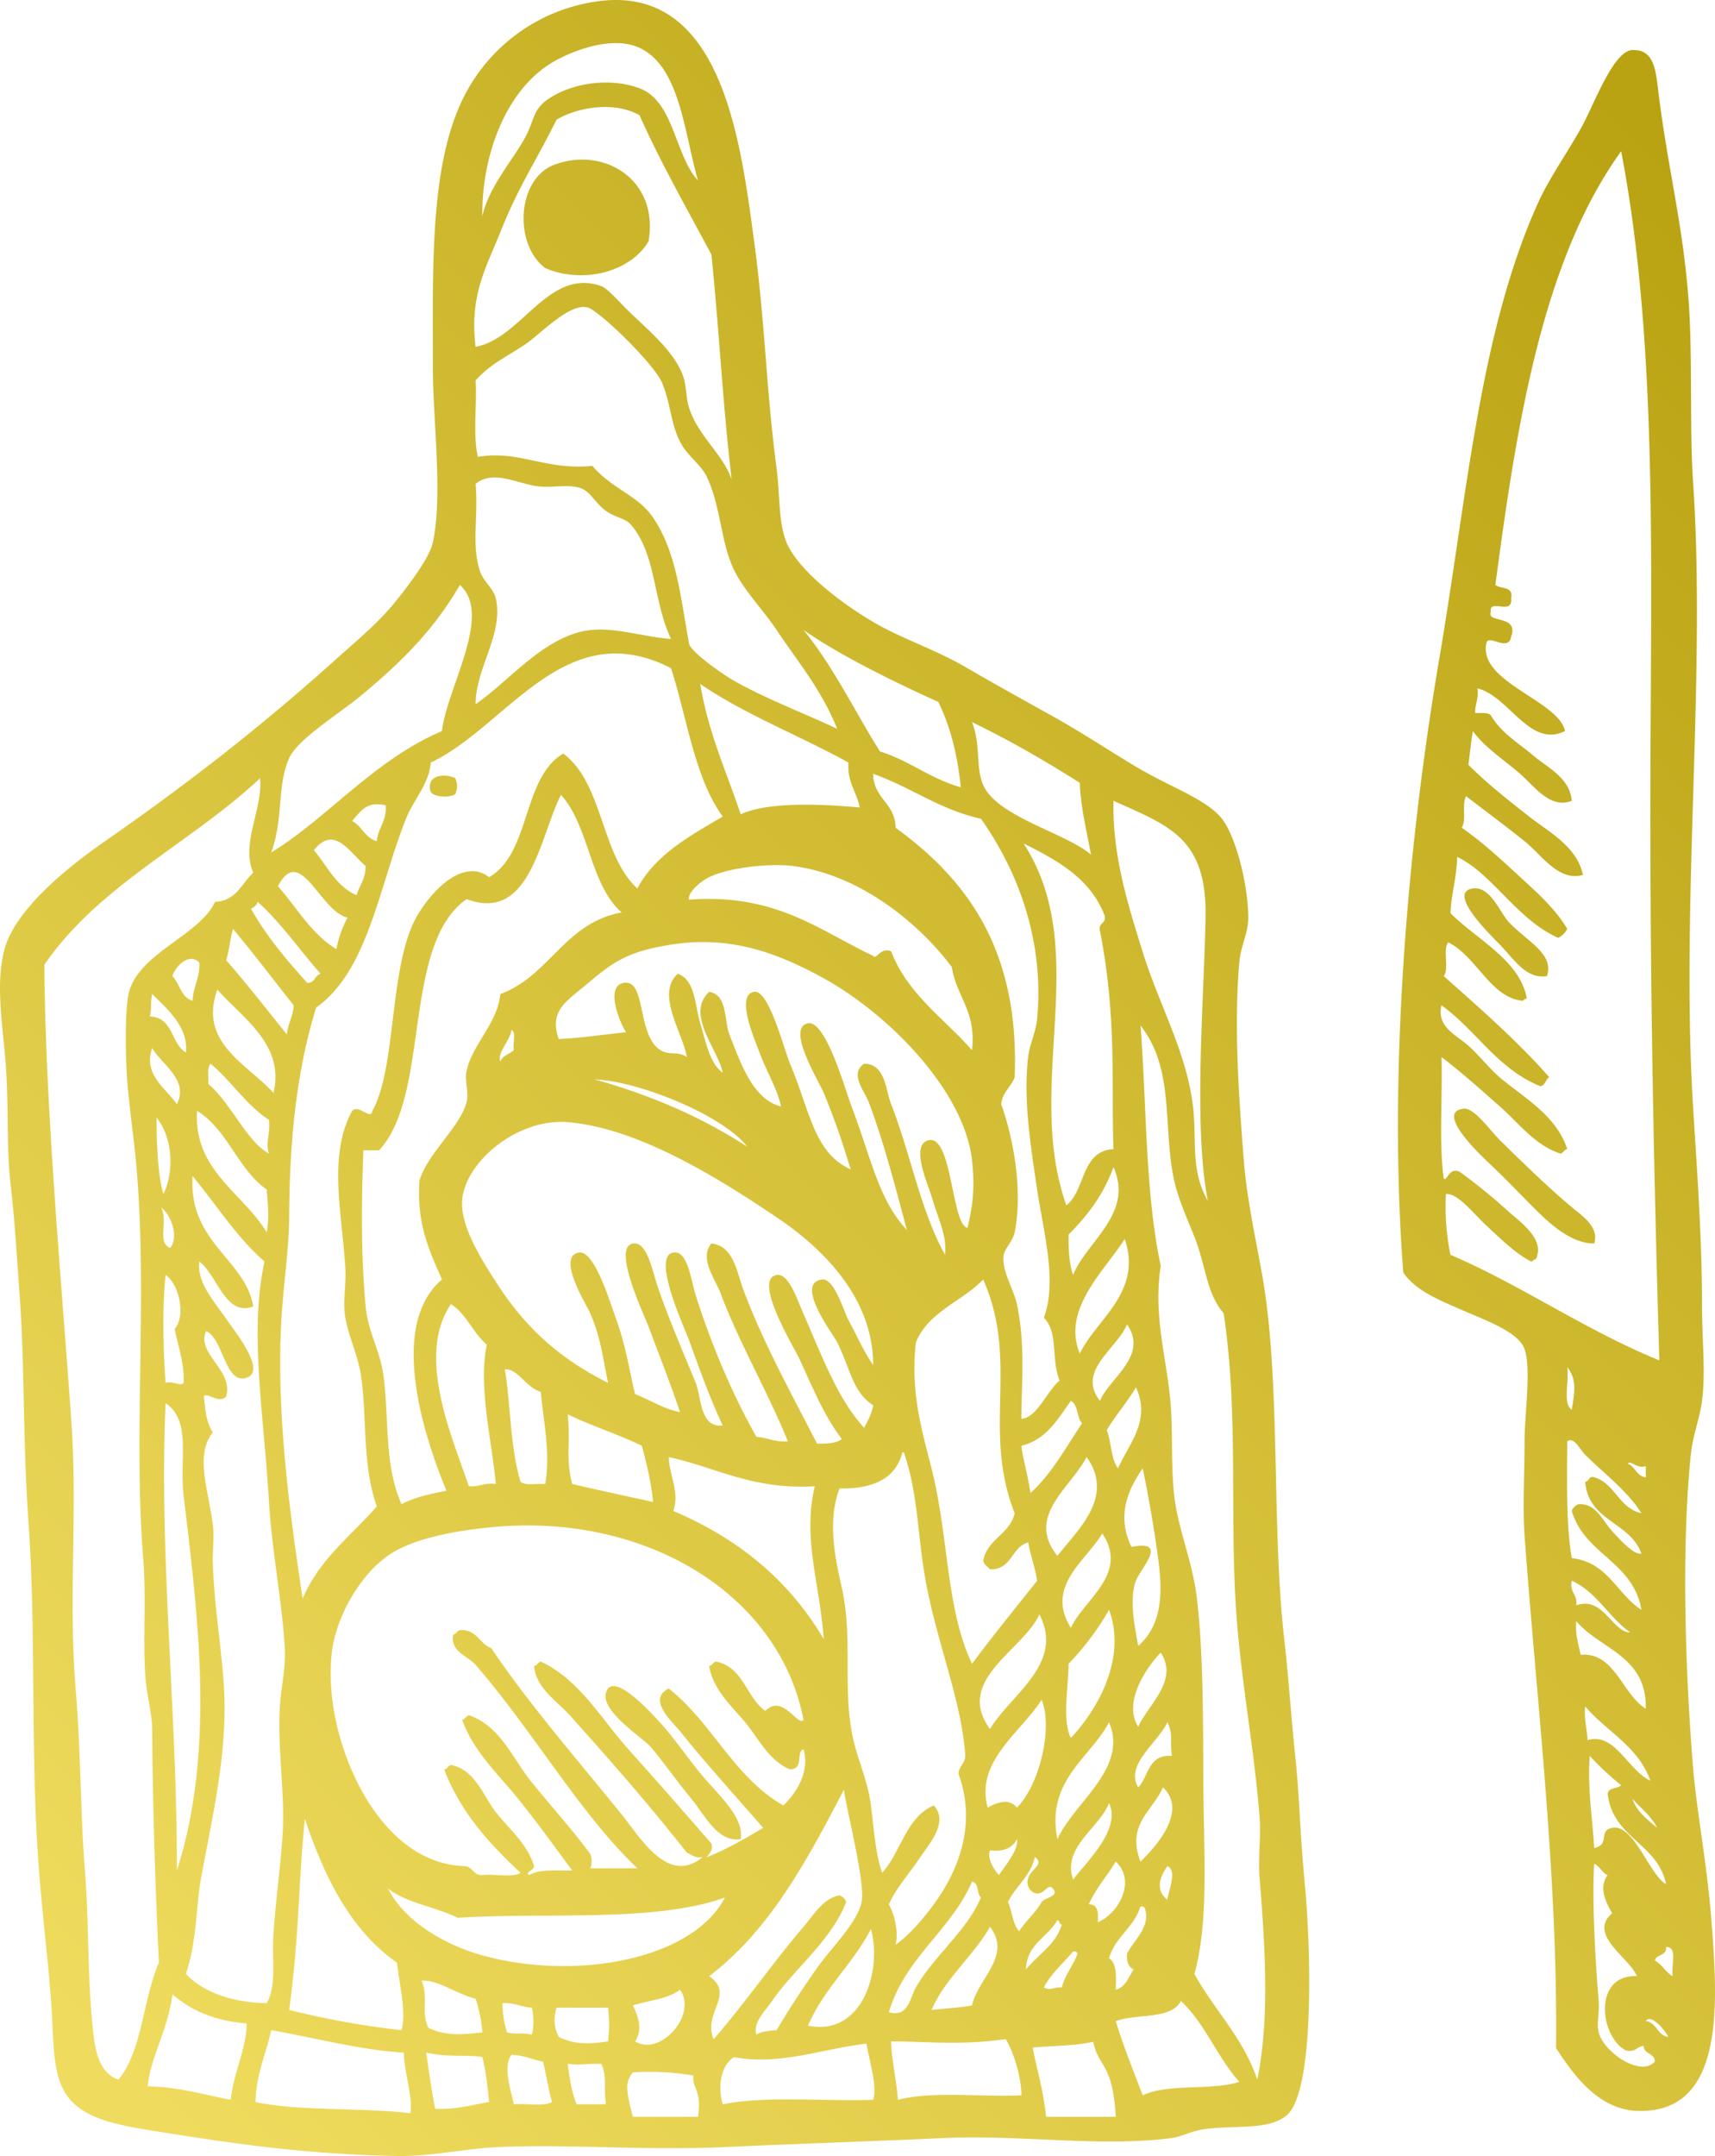 <svg xmlns="http://www.w3.org/2000/svg" version="1.1" xlink="http://www.w3.org/1999/xlink" xmlns:svgjs="http://svgjs.com/svgjs" width="100%" height="100%" viewBox="14.184 5 71.632 89.998"><g fill="url(#SvgjsLinearGradient1000)"><path fill="none" d="M30.766 86.929c-1.931-1.351-3.024-3.544-3.847-6.003-.27 2.523-.223 4.82-.657 7.974 1.483.364 3.025.664 4.692.844.219-.721-.106-1.995-.188-2.815zm-8.913-19.514c-.184-1.556.343-3.08-.751-3.844-.287 6.313.489 12.975.47 19.512 1.628-5.07.867-10.712.281-15.668zm11.164-7.973c-1.469 2.166.065 5.563.75 7.6.445.037.646-.168 1.126-.094-.158-1.769-.749-4.092-.374-5.817-.583-.482-.845-1.284-1.502-1.689zm15.198 7.6c-2.592.152-4.098-.781-6.099-1.22.021.767.469 1.484.189 2.251 2.726 1.151 4.848 2.908 6.285 5.347-.165-2.332-.89-4.183-.375-6.378zm-9.193-16.983c2.398.666 4.527 1.604 6.379 2.814-1.035-1.337-4.572-2.75-6.379-2.814zm-2.066 16.888c.22-1.334-.057-2.485-.187-3.848-.598-.164-.983-.999-1.501-.937.242 1.362.205 3.178.656 4.691.203.174.688.064 1.032.094zm1.127 0c1.116.26 2.245.507 3.378.75-.083-.854-.271-1.605-.47-2.346-.988-.481-2.107-.83-3.095-1.311.129 1.265-.099 1.776.187 2.907z"></path><path fill="none" d="M29.921 67.886c-.617-1.779-.4-3.668-.656-5.441-.123-.853-.514-1.617-.657-2.441-.114-.655.042-1.364 0-2.063-.133-2.266-.736-4.711.283-6.568.277-.3.792.414.843 0 .976-1.722.714-5.616 1.69-7.787.461-1.029 1.978-2.895 3.189-1.971 1.745-1.005 1.369-4.134 3.096-5.16 1.676 1.235 1.57 4.249 3.096 5.63.763-1.424 2.189-2.188 3.566-3.001-1.173-1.611-1.481-4.085-2.159-6.192-4.435-2.284-6.853 2.438-10.038 3.94-.064.889-.702 1.517-1.033 2.345-1.133 2.838-1.582 6.351-3.752 7.88-.96 3.088-1.114 6.346-1.127 8.724-.007 1.221-.18 2.4-.28 3.66-.31 3.82.184 7.963.843 12.29.683-1.631 2.013-2.615 3.096-3.845zm3.284-30.397c.097.266.097.391 0 .656-.244.176-.896.133-1.032-.093-.222-.72.619-.782 1.032-.563z"></path><path fill="none" d="M34.237 28.858c.143.421.562.709.657 1.126.335 1.47-.85 2.918-.844 4.41 1.327-.912 2.635-2.551 4.315-3.004 1.233-.331 2.488.18 3.846.283-.767-1.635-.605-3.542-1.689-4.786-.226-.259-.639-.278-1.032-.562-.451-.328-.635-.789-1.031-.939-.535-.202-1.251.007-1.877-.094-.895-.145-1.805-.678-2.533-.094.12 1.415-.184 2.567.188 3.66zm1.313 19.139c-.069.464-.615.946-.468 1.314.094-.25.378-.31.563-.469-.06-.257.118-.745-.095-.845zm8.255-6.381c-.383.19-.911.653-.843.94 3.618-.274 5.419 1.272 7.692 2.344.134.187.305-.377.751-.187.698 1.802 2.212 2.793 3.378 4.128.189-1.629-.651-2.227-.843-3.472-1.313-1.762-3.798-3.87-6.663-4.222-.976-.119-2.668.073-3.472.469zm-.374-8.067c.336 2.04 1.095 3.656 1.689 5.441 1.18-.536 3.414-.423 4.973-.281-.124-.657-.527-1.037-.47-1.875-2.033-1.127-4.317-2.001-6.192-3.285z"></path><path fill="none" d="M37.614 38.181c-.879 1.7-1.273 5.36-3.94 4.35-2.724 1.906-1.489 8.181-3.659 10.486h-.656c-.079 2.306-.105 4.252.094 6.496.094 1.075.608 1.846.749 2.933.239 1.804.02 3.674.751 5.346.526-.287 1.193-.431 1.877-.563-.942-2.28-2.446-6.895-.188-8.818-.512-1.179-1.067-2.311-.938-4.129.328-1.126 1.705-2.241 1.969-3.283.102-.405-.097-.904 0-1.314.263-1.121 1.284-1.963 1.408-3.19 2.076-.769 2.665-2.961 5.065-3.407-1.332-1.168-1.343-3.595-2.532-4.907zM56.66 80.457c.977-.992 1.503-3.382 1.032-4.503-.878 1.373-2.782 2.573-2.253 4.503.182-.102.838-.484 1.221 0zm-1.877 8.255c.252-1.145 1.677-2.059.751-3.283-.715 1.255-1.838 2.102-2.44 3.471.559-.065 1.162-.089 1.689-.188zm2.064-23.361c.034.427.287 1.301.375 1.972.889-.8 1.476-1.901 2.157-2.909-.227-.242-.159-.78-.468-.938-.549.763-1.014 1.613-2.064 1.875zm.75 7.038c-.661 1.488-3.561 2.742-2.063 4.784.888-1.466 3.127-2.729 2.063-4.784zm-.937 9.382c-.178.353-.525.537-1.126.469-.127.339.144.771.375 1.031.276-.413.824-1.051.751-1.5zm1.031 2.625c.138-.198.758-.226.469-.562-.213-.268-.361.32-.751.188a.476.476 0 0 1-.28-.282c-.209-.652.802-.855.28-1.22-.19.809-.795 1.204-1.126 1.875.186.378.191.937.47 1.221.277-.441.677-.761.938-1.22zm1.221-6.848c1.325-1.418 2.286-3.516 1.594-5.347a11.298 11.298 0 0 1-1.689 2.25c-.017 1.061-.269 2.364.095 3.097zm-4.129-3.097c.878-1.184 1.809-2.317 2.72-3.47-.095-.562-.271-1.044-.375-1.596-.713.195-.671 1.144-1.595 1.126-.094-.125-.254-.182-.283-.374.184-.912 1.106-1.084 1.314-1.97-1.376-3.491.206-6.303-1.314-9.757-.89.922-2.286 1.34-2.814 2.626-.278 2.541.486 4.286.845 6.097.529 2.665.516 5.249 1.502 7.318zm4.129-1.499c.532-1.176 2.446-2.253 1.311-3.94-.651 1.118-2.4 2.2-1.311 3.94zm2.344-12.667c-.402 1.008-2.121 1.935-1.126 3.191.37-.936 2.047-1.881 1.126-3.191zm-2.439-3.751c-.008.633.028 1.221.187 1.689.57-1.417 2.545-2.551 1.689-4.504-.415 1.15-1.094 2.034-1.876 2.815zm.469 4.971c.67-1.426 2.633-2.554 1.877-4.784-.865 1.35-2.64 2.942-1.877 4.784z"></path><path fill="none" d="M50.28 49.404c.885.003.889 1.088 1.126 1.689.793 2.022 1.269 4.56 2.252 6.286.083-.805-.254-1.393-.563-2.439-.15-.507-.929-2.203-.094-2.346.959-.163.935 3.562 1.595 3.659.224-.924.313-1.695.189-2.814-.329-2.938-3.537-6.138-6.192-7.599-1.824-1.003-3.833-1.814-6.38-1.408-1.846.295-2.436.736-3.565 1.69-.794.672-1.538 1.071-1.126 2.251.988-.045 1.874-.191 2.814-.281-.281-.429-.886-1.93-.093-2.064.906-.155.566 1.995 1.407 2.72.436.377.779.082 1.22.376-.145-.97-1.318-2.632-.376-3.472.741.252.71 1.318.939 2.065.236.77.386 1.663.938 2.063-.183-.961-1.576-2.439-.564-3.377.782.137.614 1.19.845 1.783.455 1.161.981 2.727 2.157 3.001-.206-.852-.58-1.376-.938-2.345-.187-.51-.968-2.307-.187-2.44.613-.104 1.246 2.4 1.5 3.002.836 1.975.995 3.724 2.534 4.41-.349-1.122-.613-1.945-1.126-3.19-.197-.479-1.597-2.727-.657-2.908.738-.143 1.57 2.821 1.783 3.377.876 2.297 1.139 3.943 2.345 5.254-.473-1.782-.979-3.722-1.595-5.347-.17-.45-.82-1.18-.188-1.596zm-1.783 9.007c.529-.09.904 1.272 1.126 1.689.406.76.652 1.345 1.032 1.875 0-2.89-2.243-4.948-3.939-6.098-2.47-1.674-5.871-3.797-8.819-4.035-2.14-.171-4.311 1.699-4.41 3.284-.068 1.086.835 2.483 1.407 3.377 1.251 1.96 2.7 3.223 4.692 4.223-.227-1.019-.285-1.838-.751-2.909-.169-.39-1.421-2.365-.469-2.533.638-.111 1.292 2.057 1.501 2.627.467 1.265.57 2.155.845 3.283.637.238 1.143.609 1.876.751-.415-1.223-.787-2.167-1.313-3.564-.208-.552-1.534-3.318-.657-3.473.6-.105.82 1.167 1.031 1.783.517 1.503 1.076 2.755 1.595 4.035.245.601.159 1.868 1.127 1.782-.533-1.154-.882-2.115-1.407-3.565-.183-.502-1.583-3.509-.657-3.659.606-.098.735 1.143.937 1.783.698 2.207 1.599 4.258 2.534 5.91.469.031.769.232 1.314.188-.813-2.008-2.057-4.157-2.815-6.193-.216-.576-.906-1.456-.376-2.065.918.093 1.058 1.182 1.314 1.878.83 2.249 2.067 4.464 3.095 6.474.422.012.804-.011 1.034-.189-.745-.996-1.142-1.985-1.784-3.377-.192-.418-1.953-3.293-.938-3.471.492-.087.844.981 1.032 1.407.803 1.827 1.501 3.763 2.627 4.972.142-.296.313-.563.375-.939-.859-.561-.929-1.464-1.501-2.626-.166-.337-1.783-2.435-.658-2.625zm11.072 7.41c-.659 1.282-2.554 2.464-1.22 4.128.796-1.045 2.431-2.446 1.22-4.128zm.937 14.448c-.429 1.066-1.962 1.837-1.501 3.19.638-.82 2.009-2.126 1.501-3.19zm-2.721 7.695c.307.151.358-.022.75 0 .139-.552.473-.905.657-1.408-.021-.072-.079-.11-.187-.095-.41.497-.912.903-1.22 1.503zM42.117 75.486c1.807 1.413 2.729 3.713 4.786 4.878.519-.491 1.121-1.369.844-2.346-.34.145.047.809-.564.845-.889-.366-1.32-1.306-1.875-1.971-.568-.68-1.34-1.356-1.502-2.346.135-.021.159-.153.283-.187 1.148.229 1.261 1.489 2.063 2.063.714-.738 1.373.671 1.595.375-.997-5.211-6.504-8.574-12.759-8.068-1.294.105-3.149.371-4.315 1.032-1.363.772-2.459 2.707-2.627 4.222a8.328 8.328 0 0 0 0 1.783c.306 3.023 2.276 7.031 5.535 7.132.357.017.357.394.751.374.503-.061 1.248.123 1.595-.093-1.292-1.209-2.495-2.508-3.19-4.315.135-.025.159-.155.283-.188 1.006.186 1.356 1.305 1.876 1.969.554.708 1.334 1.342 1.595 2.254.027.164-.44.287-.189.371.408-.25 1.137-.177 1.784-.187-.777-1.049-1.526-2.096-2.344-3.098-.793-.968-1.796-1.915-2.253-3.191.135-.024.159-.16.281-.194 1.318.446 1.839 1.838 2.627 2.802.83 1.016 1.67 1.947 2.439 2.98.129.295.021.608 0 .608h1.97c-2.42-2.306-4.362-5.74-6.754-8.489-.341-.392-1.06-.543-.939-1.266.134-.024.158-.154.282-.188.724-.035.805.572 1.313.751 1.415 2.141 3.636 4.715 5.442 6.941.77.95 1.944 2.99 3.378 1.783-.337.056-.453-.109-.657-.187-1.568-1.997-3.251-3.911-4.878-5.723-.544-.603-1.41-1.129-1.502-2.065.135-.021.159-.153.281-.187 1.625.761 2.522 2.392 3.659 3.659a315.214 315.214 0 0 1 3.471 3.94c.075.325-.104.396-.187.563.853-.336 1.6-.777 2.345-1.22-1.08-1.249-2.395-2.685-3.471-4.034-.31-.387-1.4-1.327-.472-1.782zm1.501 3.752c.696.802 1.65 1.668 1.502 2.533-.969.15-1.494-1.004-2.064-1.689-.584-.7-1.152-1.526-1.69-2.159-.304-.357-2.084-1.474-1.876-2.252.268-1.006 1.96.911 2.252 1.22.587.625 1.196 1.56 1.876 2.347zm-17.544-5.535c-.133-1.991-.54-4.023-.656-6.006-.22-3.706-.829-7.094-.188-10.037-1.17-1.019-2.01-2.368-3.003-3.566-.175 2.779 2.209 3.473 2.534 5.443-1.158.447-1.507-1.311-2.253-1.877-.104.889.599 1.629 1.221 2.534.295.431 1.688 2.159.657 2.343-.808.147-.907-1.699-1.596-1.969-.422.942 1.149 1.614.844 2.721-.293.346-.811-.197-.938 0 .06.369.045.992.375 1.501-.758.952-.177 2.421 0 3.848.07.562-.016 1.112 0 1.594.06 1.836.381 3.678.469 5.255.147 2.643-.448 5.154-.937 7.786-.248 1.32-.182 2.709-.657 4.127.79.823 2.037 1.194 3.377 1.22.425-.747.206-1.765.282-2.908.087-1.302.275-2.625.376-4.035.13-1.826-.245-3.761-.095-5.629.06-.742.246-1.489.188-2.345zm36.683 5.909c-.451 1.023-1.529 1.524-.939 3.097.685-.655 1.978-2.127.939-3.097zm1.266-28.333c.145 1.355-.114 2.59.61 3.847-.612-3.133-.161-8.352-.096-11.821.066-3.342-1.541-3.836-3.847-4.878v.281c0 2.12.612 4.088 1.244 6.099.698 2.221 1.845 4.189 2.089 6.472zm-42.17 11.447c.033-.813-.204-1.427-.375-2.251.486-.558.176-1.89-.377-2.252-.149 1.283-.094 3.346 0 4.503.36-.084.6.153.752 0zm41.092 21.578c.025-.351.433-1.213 0-1.406-.326.455-.514 1.01 0 1.406zm-.939.374c-.02-.072-.078-.107-.189-.092-.274.881-1.051 1.261-1.312 2.158.331.199.3.762.282 1.311.424-.107.527-.534.75-.843-.219-.094-.302-.324-.282-.656.272-.555.998-1.115.751-1.878zm-1.219-1.969c-.363.607-.827 1.112-1.126 1.783.382-.007.404.346.376.75.887-.373 1.61-1.734.75-2.533zM21.29 57.097c.357-.432.081-1.345-.375-1.689.302.589-.182 1.448.375 1.689zm-.75-10.602c-.093.446-.002.494-.094.939.975.024.872 1.128 1.501 1.501.127-1.044-.791-1.83-1.407-2.44zm.844-.75c.307.319.361.887.843 1.031.022-.603.314-.939.281-1.594-.416-.437-.991.14-1.124.563zm1.032 5.629c-.164 2.465 1.929 3.436 2.908 5.066.111-.6.048-1.172 0-1.783-1.211-.853-1.629-2.499-2.908-3.283zm.469-1.126c.952.803 1.599 2.4 2.534 2.908-.16-.463.064-.795 0-1.407-.966-.629-1.568-1.622-2.44-2.345-.158.156-.075.55-.094.844zm-2.158 1.408c-.014.732.032 2.398.283 3.189.447-.911.405-2.329-.283-3.189zm-.187-2.91c-.376 1.101.52 1.629 1.032 2.346.512-1.022-.637-1.646-1.032-2.346zm5.253-6.753c.791.897 1.389 1.988 2.44 2.626.094-.5.262-.926.469-1.315-1.161-.254-1.967-3.11-2.909-1.311zm4.128-1.878c.051-.574.424-.826.375-1.499-.799-.176-1.019.218-1.406.655.413.212.541.71 1.031.844zm-2.627.375c.561.66.925 1.514 1.783 1.877.117-.413.384-.679.375-1.219-.689-.59-1.307-1.723-2.158-.658zm-3.658 4.598c.876 1.001 1.695 2.059 2.533 3.097.034-.466.263-.74.282-1.22-.845-1.063-1.664-2.149-2.533-3.189-.115.416-.168.893-.282 1.312zm1.97 5.535c.496-2.035-1.349-3.167-2.344-4.315-.808 2.232 1.278 3.118 2.344 4.315zm-.939-7.692c.651 1.163 1.489 2.138 2.346 3.096.33.016.309-.317.563-.376-.879-.996-1.64-2.112-2.627-3.003a.475.475 0 0 1-.282.283zm35.745 21.764c.195.495.169 1.208.469 1.596.462-1.037 1.388-1.99.751-3.377-.377.623-.843 1.158-1.22 1.781zm-9.007 25.519c-.013.572.26 1.875.282 2.439 1.414-.369 3.454-.11 5.16-.187.006-.645-.291-1.763-.657-2.346-1.9.265-3.153.102-4.785.094zm5.912.261c.155.842.439 1.736.562 2.889h2.908c-.131-2.306-.737-2.051-.938-3.132-.82.179-1.623.153-2.532.243zm1.217-5.14c-.124 0-.085-.164-.186-.187-.399.728-1.273.979-1.314 2.064.504-.622 1.238-1.015 1.5-1.877zm2.253 4.035c.329 1.078.737 2.076 1.126 3.097 1.026-.507 2.88-.186 4.034-.564-.915-1.022-1.435-2.443-2.439-3.377-.398.79-1.857.519-2.721.844zm6.005-8.538c-.217-2.718-.718-5.375-.939-8.069-.35-4.28.093-8.622-.562-12.946-.726-.832-.74-1.987-1.22-3.189-.334-.835-.68-1.601-.844-2.346-.49-2.227.039-4.636-1.408-6.473.259 3.288.189 6.942.845 10.039-.298 1.954.162 3.5.375 5.346.157 1.369.034 2.832.187 4.222.154 1.385.761 2.773.939 4.223.283 2.324.263 5.046.281 7.88.017 2.943.23 5.707-.376 7.88.834 1.513 2.035 2.657 2.627 4.411.542-2.625.305-5.802.094-8.443-.066-.831.067-1.718.001-2.535zm16.324-42.124c0-9.679.359-19.152-1.22-27.394-3.259 4.527-4.345 11.227-5.253 18.106.226.18.77.042.656.563.088.732-.946-.026-.844.563-.202.481 1.184.109.844 1.032-.096.67-.984-.145-1.032.282-.352 1.61 3.04 2.399 3.283 3.659-1.479.729-2.32-1.451-3.659-1.783.07.445-.105.646-.093 1.031.248.002.535-.035.656.095.43.738 1.147 1.149 1.784 1.689.585.498 1.516.921 1.595 1.877-.896.366-1.573-.619-2.159-1.126-.697-.602-1.5-1.12-1.97-1.782-.079.451-.128.934-.187 1.407.778.782 1.654 1.468 2.533 2.158.823.646 1.999 1.252 2.251 2.438-1.02.295-1.723-.836-2.44-1.407-.834-.665-1.679-1.291-2.439-1.877-.195.306.021 1.022-.187 1.314.844.584 1.597 1.28 2.346 1.97.73.674 1.544 1.375 2.063 2.253a.85.85 0 0 1-.375.375c-1.72-.751-2.753-2.685-4.222-3.377-.021.854-.241 1.512-.281 2.346 1.093 1.101 2.906 1.964 3.19 3.563-.094 0-.111.077-.187.094-1.335-.14-1.905-1.846-3.096-2.438-.24.291.053 1.116-.188 1.407 1.522 1.355 3.061 2.694 4.41 4.223-.166.083-.155.343-.376.374-1.785-.716-2.674-2.33-4.127-3.377-.222.901.631 1.246 1.126 1.689.493.44.919 1.011 1.407 1.406 1.007.819 2.277 1.55 2.72 2.91-.133.021-.158.154-.28.187-1.081-.35-1.752-1.286-2.534-1.97-.799-.699-1.591-1.416-2.439-2.063.052 1.666-.113 3.552.093 5.066.125.178.202-.479.657-.281.6.433 1.33 1.012 1.97 1.595.551.502 1.637 1.216 1.22 2.063-.095 0-.113.076-.189.094-.652-.322-1.278-.947-1.876-1.501-.536-.499-1.215-1.378-1.689-1.314-.05.957.037 1.775.187 2.533 3.057 1.32 5.617 3.14 8.724 4.41-.226-7.828-.373-14.881-.373-23.082zM78.8 45.745c-.866.134-1.331-.65-1.97-1.315-.298-.31-2.262-2.184-1.126-2.345.736-.104 1.136 1.022 1.502 1.408.782.826 1.897 1.314 1.594 2.252zm1.97 11.163c-.983.007-1.899-.865-2.532-1.5-.605-.604-1.076-1.116-1.784-1.783-.192-.181-2.441-2.223-1.125-2.346.44-.039 1.134.955 1.5 1.314.938.92 1.921 1.88 2.909 2.721.465.396 1.267.876 1.032 1.594zM44.838 90.871c-.518.33-.698 1.162-.469 1.97 1.795-.364 4.2-.117 6.285-.188.182-.55-.148-1.561-.28-2.345-1.884.222-3.607.921-5.536.563zm4.41-6.755a.475.475 0 0 1 .28.28c-.624 1.61-2.19 2.81-3.095 4.129-.288.419-.813.903-.657 1.407.204-.141.528-.16.844-.188a38.036 38.036 0 0 1 1.782-2.721c.544-.758 1.676-1.857 1.783-2.72.109-.875-.703-4.03-.75-4.598-1.535 2.937-3.087 5.858-5.63 7.787 1.108.75-.293 1.559.189 2.627 1.31-1.504 2.505-3.241 3.753-4.691.409-.475.813-1.186 1.501-1.312zm1.313 1.407c-.754 1.466-1.963 2.478-2.627 4.035 2.289.463 3.101-2.328 2.627-4.035zm2.627-5.159c.629.696-.184 1.592-.563 2.157-.465.69-1.029 1.318-1.314 1.971.236.445.412 1.147.28 1.687.511-.35 1.102-1.012 1.597-1.687 1.187-1.623 1.735-3.525 1.032-5.442.013-.332.268-.419.281-.751-.135-2.281-1.225-4.807-1.689-7.505-.294-1.71-.299-3.465-.844-5.066-.004-.056-.015-.111-.094-.095-.28 1.095-1.23 1.523-2.626 1.501-.516 1.362-.179 2.922.094 4.129.484 2.148.017 4.243.469 6.285.21.957.613 1.757.75 2.815.126.971.177 1.952.469 2.814.789-.869.994-2.321 2.158-2.813zm-.751 7.6c.801-1.376 2.1-2.321 2.72-3.754-.189-.155-.07-.617-.374-.657-.907 2.066-2.789 3.154-3.472 5.443.812.244.887-.625 1.126-1.032zm29.74-21.861c.319.12.356.52.75.563v-.468c-.369.141-.65-.277-.75-.095zm.939 13.228c-.505-1.434-1.829-2.05-2.72-3.097-.064.563.086.915.093 1.407 1.146-.352 1.676 1.25 2.627 1.69zm-22.61-2.439c-.786 1.497-2.64 2.427-2.157 4.879.716-1.563 2.972-2.954 2.157-4.879zM82.927 89.37c.472.06.467.596.938.657-.156-.312-.74-.987-.938-.657zm.845-3.096c.037.38-.399.288-.469.563.307.162.444.494.75.656-.09-.41.232-1.231-.281-1.219zM81.521 81.3c.907-.181 1.566 1.994 2.251 2.346-.359-1.704-2.214-1.913-2.439-3.752.013-.299.418-.207.563-.376a11.936 11.936 0 0 1-1.313-1.219c-.096 1.441.119 2.57.187 3.847.69-.154.144-.723.751-.846zm.844-1.218c.19.562.632.868 1.032 1.218-.243-.506-.687-.815-1.032-1.218zm-2.533-16.231c.114-.731.233-1.235-.189-1.783.095.563-.206 1.521.189 1.783zm2.439 9.289c-.897-.636-1.386-1.677-2.439-2.158-.102.507.254.558.187 1.032 1.125-.411 1.526 1.144 2.252 1.126zm.469-.939c-.334-2.012-2.379-2.311-2.908-4.128a.474.474 0 0 1 .28-.281c.723-.057 1.015.697 1.408 1.126.392.429.918.996 1.219.939-.457-1.326-2.221-1.344-2.345-3.002.186-.002.118-.255.375-.188.887.27 1.026 1.289 1.97 1.502-.531-.885-1.642-1.736-2.345-2.439-.236-.236-.464-.764-.751-.563-.004 1.693-.055 3.432.189 4.878 1.515.171 1.88 1.496 2.908 2.156zM43.15 91.638a11.123 11.123 0 0 0-2.533-.132c-.331.437-.29.705 0 1.857h2.72c.174-1.152-.261-1.182-.187-1.725zm39.777-15.309c.039-2.229-1.907-2.47-2.907-3.658-.045.575.093.968.187 1.406 1.423-.124 1.726 1.642 2.72 2.252z"></path><path fill="none" d="M82.834 90.401c-.285.029-.335.291-.75.189-1.104-.601-1.354-3.18.469-3.097-.298-.763-2.079-1.735-1.032-2.626-.241-.41-.589-1.086-.188-1.595-.248-.096-.316-.371-.563-.469-.091 1.418.033 3.891.188 5.723.039.469-.096.954 0 1.313.225.851 1.763 1.878 2.345 1.22-.009-.367-.457-.295-.469-.658zM37.051 9.156c1.064-.742 2.683-.907 3.846-.47 1.444.543 1.467 2.794 2.439 3.847-.591-2.083-.761-4.748-2.439-5.535-1.05-.494-2.611.026-3.564.562-1.96 1.104-3.037 3.842-3.003 6.474.254-1.208 1.242-2.304 1.783-3.284.384-.695.316-1.161.938-1.594zm6.662 15.762c-.226-.484-.748-.845-1.032-1.314-.488-.802-.459-1.718-.845-2.626-.319-.75-2.353-2.747-3.002-3.097-.726-.392-2.087 1.081-2.72 1.502-.741.491-1.494.842-2.064 1.501.058 1.036-.119 2.308.094 3.19 1.727-.295 2.803.568 4.784.375.823.974 1.891 1.213 2.533 2.158.991 1.457 1.149 3.333 1.501 5.254.065.353 1.42 1.29 1.783 1.501 1.336.778 2.975 1.387 4.409 2.064-.682-1.667-1.574-2.695-2.533-4.127-.608-.91-1.49-1.779-1.876-2.722-.46-1.122-.485-2.487-1.032-3.659zm-10.321 4.503c-1.108 1.906-2.476 3.254-4.222 4.691-.814.671-2.555 1.746-2.908 2.533-.515 1.147-.229 2.518-.749 3.94 2.298-1.394 4.316-3.876 7.129-5.066.208-1.816 2.144-4.862.75-6.098zM20.54 77.173c-.006-.676-.223-1.353-.281-2.158-.116-1.597.044-3.247-.094-4.972-.44-5.536.263-11.656-.376-17.262-.092-.809-.203-1.671-.282-2.533-.068-.752-.145-3.224.095-3.94.527-1.577 2.916-2.284 3.565-3.661.892-.044 1.106-.769 1.595-1.218-.536-1.212.414-2.662.282-3.94-2.889 2.71-6.737 4.46-9.008 7.787.047 6.056.708 13.063 1.127 19.044.271 3.885-.134 7.401.187 11.257.208 2.499.207 5.352.374 7.412.197 2.394.089 4.694.377 7.038.083.684.293 1.548 1.032 1.782.995-1.196 1.021-3.357 1.689-4.88-.15-3.087-.257-6.403-.282-9.756zm33.774-39.309c-.136-1.367-.445-2.558-.939-3.565-1.941-.872-4.155-1.973-5.628-3.001 1.239 1.513 2.127 3.377 3.19 5.067 1.235.387 2.107 1.142 3.377 1.499z"></path><path fill="none" d="M39.302 16.943c.259.092.799.714 1.126 1.031.816.793 1.832 1.614 2.253 2.626.19.46.141.968.281 1.408.379 1.194 1.402 1.919 1.783 3.002-.365-3.044-.528-6.29-.845-9.382-1.02-1.919-2.096-3.781-3.002-5.817-1.023-.594-2.592-.348-3.471.188-.864 1.754-1.576 2.757-2.344 4.691-.588 1.476-1.297 2.626-1.033 4.784 1.935-.353 3.038-3.321 5.252-2.531zm-1.969-5.066c2.052-.776 4.382.605 3.94 3.189-.718 1.253-2.692 1.817-4.317 1.126-1.32-.983-1.195-3.721.377-4.315zm14.259 27.675c2.97 2.16 5.182 5.077 4.974 10.415-.151.411-.509.615-.563 1.125.519 1.442.906 3.617.563 5.347-.081.405-.446.675-.47 1.031-.042.637.432 1.352.564 1.971.373 1.756.182 3.45.187 4.784.654-.044 1.047-1.132 1.595-1.595-.371-.924-.029-1.982-.657-2.626.573-1.522-.023-3.6-.281-5.348-.274-1.862-.585-3.768-.375-5.534.064-.541.322-1.033.375-1.595.3-3.189-.753-6.095-2.346-8.35-1.74-.386-2.93-1.322-4.503-1.877.012 1.051.921 1.204.937 2.252zM61.726 77.08c.386-.894 1.716-1.92.937-3.097-.754.804-1.539 2.162-.937 3.097zm0 2.532c.442-.464.414-1.397 1.406-1.313-.096-.689.067-.872-.187-1.407-.398.855-1.79 1.78-1.219 2.72z"></path><path fill="none" d="M56.941 40.21c2.904 4.514-.005 10.035 1.783 15.104.813-.627.6-2.276 1.97-2.345-.101-2.707.148-5.455-.563-9.102-.093-.374.28-.283.188-.656-.587-1.538-1.96-2.293-3.378-3.001zm4.972 26.081c-.643.938-1.089 1.998-.469 3.284 1.573-.312.403.86.188 1.407-.314.796-.006 2.149.095 2.721.98-.852 1.029-2.16.843-3.565a55.922 55.922 0 0 0-.657-3.847zm-2.158-25.613c-.193-1.03-.442-2.056-.469-3.001-1.437-.908-2.922-1.77-4.503-2.534.379.959.14 1.879.468 2.627.585 1.332 3.47 2.006 4.504 2.908zm-25.424 49.16a6.12 6.12 0 0 0-.281-1.406c-.763-.176-1.578-.799-2.252-.751.299.761-.047 1.302.282 1.97.794.375 1.554.26 2.251.187zm2.064-1.031c-.446-.025-.724-.215-1.22-.188a3.86 3.86 0 0 0 .187 1.219c.381.102.552-.007 1.032.094.09-.267.09-.858.001-1.125zm8.067-4.598c-2.95 1.054-7.398.608-11.163.844-.92-.456-2.138-.615-2.908-1.219.639 1.283 2.245 2.335 4.034 2.814 3.907 1.044 8.706.126 10.037-2.439zm-1.875 3.846c-.485.391-1.305.447-1.97.657.215.445.429 1.003.094 1.502 1.025.648 2.625-1.095 1.876-2.159zm-7.037 2.721c-.383.471-.019 1.501.095 2.066.516-.047 1.229.102 1.594-.095-.144-.544-.241-1.135-.374-1.689-.455-.077-.797-.268-1.315-.282zm1.876-1.969c-.113.462-.119.777.094 1.22.682.34 1.333.296 2.065.187.05-.612.057-.728 0-1.407h-2.159zm.47 2.346c.079.608.168 1.207.374 1.689h1.22c-.104-.8.059-1.103-.188-1.689-.66-.018-.852.067-1.406 0zm-5.912-.47c.119.788.224 1.591.376 2.346.879.034 1.525-.163 2.251-.283-.067-.653-.133-1.306-.281-1.875-.635-.119-1.403.025-2.346-.188zm-6.471-.938c-.214 1.005-.632 1.809-.657 3.002 1.914.399 4.409.218 6.472.468.101-.7-.252-1.658-.28-2.532-1.776-.102-3.577-.588-5.535-.938zm-5.161 2.344c1.312.033 2.342.349 3.471.564.106-1.12.693-2.237.656-3.19-1.333-.104-2.33-.546-3.095-1.219-.155 1.413-.935 2.687-1.032 3.845z"></path><path d="M85.649 84.96c-.179-2.229-.601-4.367-.75-6.192-.333-4.073-.488-9.186-.094-13.041.083-.813.374-1.522.469-2.252.155-1.187 0-2.572 0-3.94 0-2.926-.216-5.762-.375-8.351-.522-8.497.552-17.974 0-26.081-.152-2.23-.011-5.257-.188-7.599-.232-3.07-.806-5.211-1.22-8.35-.144-1.101-.142-2.095-1.125-2.065-.814.026-1.646 2.389-2.158 3.283-.686 1.198-1.345 2.126-1.783 3.097-2.436 5.399-2.943 12.081-4.128 19.045-1.313 7.725-2.145 17.216-1.501 25.612.561.781 1.486 1.137 2.534 1.595.887.388 2.282.877 2.532 1.595.285.814 0 2.714 0 3.847 0 1.343-.083 2.779 0 3.94.495 6.828 1.398 14.23 1.314 21.39.727 1.11 1.775 2.605 3.471 2.626 3.649.049 3.285-4.611 3.002-8.159zM74.765 57.378a10.008 10.008 0 0 1-.187-2.533c.473-.064 1.152.815 1.689 1.314.598.554 1.224 1.179 1.876 1.501.076-.018.094-.094.189-.094.417-.848-.669-1.561-1.22-2.063a23.414 23.414 0 0 0-1.97-1.595c-.455-.198-.532.459-.657.281-.206-1.514-.042-3.4-.093-5.066.848.647 1.64 1.364 2.439 2.063.782.685 1.453 1.62 2.534 1.97.123-.033.147-.165.28-.187-.442-1.36-1.712-2.091-2.72-2.91-.489-.395-.915-.966-1.407-1.406-.495-.442-1.348-.788-1.126-1.689 1.453 1.047 2.343 2.661 4.127 3.377.221-.03.21-.29.376-.374-1.349-1.529-2.888-2.867-4.41-4.223.241-.292-.052-1.116.188-1.407 1.192.592 1.761 2.299 3.096 2.438.076-.018.093-.094.187-.094-.284-1.599-2.097-2.462-3.19-3.563.04-.834.261-1.492.281-2.346 1.469.692 2.501 2.626 4.222 3.377a.83.83 0 0 0 .375-.375c-.519-.878-1.333-1.578-2.063-2.253-.749-.69-1.502-1.386-2.346-1.97.208-.291-.007-1.007.187-1.314.76.585 1.605 1.211 2.439 1.877.717.571 1.42 1.702 2.44 1.407-.252-1.187-1.428-1.792-2.251-2.438-.879-.69-1.754-1.376-2.533-2.158.059-.473.108-.956.187-1.407.47.662 1.273 1.18 1.97 1.782.586.507 1.263 1.492 2.159 1.126-.079-.956-1.01-1.379-1.595-1.877-.637-.539-1.354-.95-1.784-1.689-.12-.129-.408-.092-.656-.095-.012-.385.163-.587.093-1.031 1.339.332 2.179 2.513 3.659 1.783-.243-1.26-3.636-2.049-3.283-3.659.047-.427.935.388 1.032-.282.339-.923-1.046-.552-.844-1.032-.102-.589.932.169.844-.563.115-.521-.429-.383-.656-.563.908-6.879 1.995-13.58 5.253-18.106 1.579 8.242 1.22 17.715 1.22 27.394 0 8.201.147 15.254.374 23.08-3.108-1.268-5.667-3.087-8.725-4.408zm8.162 8.82v.468c-.394-.043-.431-.442-.75-.563.1-.182.381.236.75.095zm-3.283-4.13c.422.548.302 1.052.189 1.783-.396-.262-.095-1.22-.189-1.783zm0 3.097c.287-.202.515.326.751.563.703.704 1.813 1.555 2.345 2.439-.944-.213-1.084-1.232-1.97-1.502-.257-.067-.188.186-.375.188.124 1.658 1.888 1.676 2.345 3.002-.301.057-.827-.51-1.219-.939-.393-.429-.686-1.183-1.408-1.126a.469.469 0 0 0-.28.281c.529 1.817 2.573 2.116 2.908 4.128-1.028-.66-1.393-1.985-2.908-2.158-.244-1.443-.193-3.183-.189-4.876zm.188 5.817c1.053.481 1.542 1.522 2.439 2.158-.726.018-1.127-1.537-2.251-1.126.066-.474-.29-.526-.188-1.032zm.188 1.69c1 1.188 2.947 1.429 2.907 3.658-.994-.61-1.297-2.377-2.72-2.252-.094-.438-.232-.831-.187-1.406zm.469 4.97c-.008-.492-.157-.844-.093-1.407.892 1.047 2.215 1.663 2.72 3.097-.951-.441-1.481-2.043-2.627-1.69zm2.908 3.658c-.4-.35-.842-.656-1.032-1.218.345.403.789.712 1.032 1.218zm-2.814-3.001c.409.437.842.847 1.313 1.219-.145.169-.55.077-.563.376.225 1.839 2.08 2.048 2.439 3.752-.686-.352-1.345-2.527-2.251-2.346-.607.123-.061.691-.751.845-.068-1.276-.284-2.405-.187-3.846zm.375 11.539c-.096-.359.039-.843 0-1.313-.155-1.833-.279-4.305-.188-5.723.247.098.315.374.563.469-.401.509-.053 1.185.188 1.595-1.047.892.734 1.863 1.032 2.626-1.823-.083-1.573 2.496-.469 3.097.415.102.465-.16.75-.189.012.364.46.291.469.657-.581.659-2.12-.368-2.345-1.219zm1.969-.468c.198-.33.782.346.938.657-.471-.062-.466-.598-.938-.657zm1.126-1.877c-.306-.162-.442-.494-.75-.656.071-.275.507-.182.469-.563.513-.012.191.809.281 1.219zM33.205 38.145c.097-.266.097-.391 0-.656-.413-.218-1.254-.156-1.032.563.136.226.788.269 1.032.093z"></path><path d="M77.205 43.494c-.366-.386-.766-1.512-1.502-1.408-1.136.161.828 2.035 1.126 2.345.639.665 1.104 1.449 1.97 1.315.304-.939-.811-1.427-1.594-2.252zm2.533 11.82c-.988-.841-1.971-1.801-2.909-2.721-.366-.359-1.06-1.353-1.5-1.314-1.317.123.933 2.165 1.125 2.346.708.668 1.179 1.179 1.784 1.783.633.635 1.55 1.506 2.532 1.5.235-.718-.567-1.198-1.032-1.594zM39.49 75.672c-.208.778 1.572 1.895 1.876 2.252.538.633 1.106 1.459 1.69 2.159.57.685 1.094 1.838 2.064 1.689.149-.865-.806-1.731-1.502-2.533-.68-.787-1.289-1.722-1.875-2.346-.292-.311-1.984-2.228-2.253-1.221z"></path><path d="M68.292 78.394c-.179-1.69-.279-3.323-.468-4.974-.545-4.752-.125-10.815-.938-15.292-.302-1.657-.635-3.192-.751-4.691-.19-2.421-.426-5.57-.188-8.255.067-.752.378-1.23.375-1.878-.004-1.318-.481-3.233-1.031-4.033-.581-.844-2.063-1.344-3.473-2.158-.971-.561-2.361-1.486-3.564-2.157-1.245-.695-2.513-1.394-3.66-2.063-1.317-.773-2.658-1.196-3.846-1.877-1.292-.741-3.294-2.211-3.752-3.472-.3-.823-.237-1.963-.376-3.002-.43-3.21-.478-6.077-.938-9.475-.586-4.322-1.389-11.059-6.943-9.944A7.364 7.364 0 0 0 33.861 8.5c-1.756 2.843-1.596 7.352-1.596 11.915.002 2.111.42 5.267 0 7.223-.148.693-1.144 1.969-1.688 2.626-.654.79-1.66 1.626-2.25 2.158-3.199 2.881-6.266 5.266-9.757 7.693-1.314.913-3.791 2.796-4.222 4.598-.371 1.544-.01 3.274.093 4.972.108 1.738.011 3.256.189 4.785.177 1.538.261 3.046.374 4.596.22 2.964.123 5.971.375 9.57.306 4.361.089 9.066.376 13.603.142 2.251.416 4.33.563 6.285.125 1.677.024 3.032.657 3.941.76 1.091 2.396 1.288 4.315 1.594 3.259.518 5.973.869 9.476.938 1.42.028 2.842-.315 4.316-.375 3.012-.123 6.104.16 9.475 0 2.8-.133 5.897-.227 9.1-.375 3.105-.142 6.551.393 9.475 0 .442-.061.791-.297 1.408-.376 1.312-.167 2.608.061 3.377-.563 1.163-.947 1.049-6.786.75-9.85-.174-1.78-.208-3.501-.375-5.064zM60.69 38.427c2.306 1.041 3.913 1.536 3.847 4.878-.065 3.47-.516 8.688.096 11.821-.724-1.256-.465-2.491-.61-3.847-.244-2.283-1.391-4.251-2.089-6.472-.632-2.012-1.244-3.979-1.244-6.099v-.281zm1.128 44.282c-.589-1.573.489-2.074.939-3.097 1.039.97-.254 2.442-.939 3.097zm1.127 1.595c-.513-.396-.325-.951 0-1.406.432.192.025 1.055 0 1.406zm-1.408 2.908c-.224.31-.326.736-.75.843.019-.549.05-1.112-.282-1.311.261-.897 1.039-1.277 1.312-2.158.111-.015.169.02.189.092.247.763-.48 1.324-.75 1.878-.021.331.062.562.281.656zm-1.876-2.72c.299-.671.763-1.176 1.126-1.783.86.799.137 2.16-.75 2.533.028-.405.007-.757-.376-.75zm-.657-1.032c-.461-1.353 1.072-2.124 1.501-3.19.509 1.063-.862 2.369-1.501 3.19zm.188 3.095c-.184.503-.518.857-.657 1.408-.392-.022-.442.151-.75 0 .309-.6.81-1.005 1.22-1.503.108-.015.166.023.187.095zm-8.725-35.556c.616 1.626 1.121 3.565 1.595 5.347-1.206-1.31-1.468-2.957-2.345-5.254-.212-.556-1.045-3.52-1.783-3.377-.94.181.46 2.429.657 2.908.513 1.245.777 2.068 1.126 3.19-1.54-.686-1.698-2.435-2.534-4.41-.254-.602-.887-3.106-1.5-3.002-.781.133 0 1.93.187 2.44.358.969.732 1.493.938 2.345-1.176-.275-1.702-1.84-2.157-3.001-.232-.593-.064-1.646-.845-1.783-1.012.938.381 2.416.564 3.377-.553-.401-.702-1.293-.938-2.063-.229-.746-.198-1.813-.939-2.065-.942.84.231 2.501.376 3.472-.441-.294-.784.001-1.22-.376-.841-.725-.502-2.875-1.407-2.72-.793.134-.188 1.635.093 2.064-.94.09-1.826.236-2.814.281-.413-1.181.332-1.579 1.126-2.251 1.129-.953 1.718-1.395 3.565-1.69 2.548-.405 4.556.405 6.38 1.408 2.656 1.461 5.863 4.66 6.192 7.599.124 1.119.035 1.89-.189 2.814-.659-.097-.636-3.822-1.595-3.659-.834.143-.056 1.839.094 2.346.309 1.047.646 1.635.563 2.439-.983-1.726-1.459-4.264-2.252-6.286-.236-.601-.241-1.685-1.126-1.689-.631.417.019 1.147.188 1.596zm-1.313 10.038c.572 1.163.642 2.066 1.501 2.626-.061.376-.232.643-.375.939-1.126-1.209-1.824-3.145-2.627-4.972-.188-.427-.54-1.494-1.032-1.407-1.015.178.746 3.053.938 3.471.642 1.393 1.039 2.381 1.784 3.377-.23.178-.612.202-1.034.189-1.027-2.01-2.264-4.225-3.095-6.474-.256-.696-.396-1.784-1.314-1.878-.53.609.16 1.488.376 2.065.759 2.035 2.003 4.184 2.815 6.193-.545.044-.845-.157-1.314-.188-.935-1.653-1.836-3.704-2.534-5.91-.203-.64-.331-1.881-.937-1.783-.926.15.474 3.157.657 3.659.526 1.45.874 2.411 1.407 3.565-.968.086-.882-1.181-1.127-1.782-.519-1.28-1.077-2.532-1.595-4.035-.211-.616-.431-1.888-1.031-1.783-.878.155.449 2.921.657 3.473.526 1.397.898 2.341 1.313 3.564-.733-.142-1.239-.513-1.876-.751-.276-1.128-.379-2.017-.845-3.283-.208-.571-.863-2.739-1.501-2.627-.952.168.3 2.143.469 2.533.467 1.071.525 1.89.751 2.909-1.992-1-3.441-2.263-4.692-4.223-.572-.894-1.475-2.291-1.407-3.377.1-1.585 2.27-3.455 4.41-3.284 2.948.237 6.349 2.361 8.819 4.035 1.696 1.15 3.939 3.208 3.939 6.098-.38-.53-.625-1.116-1.032-1.875-.221-.417-.597-1.779-1.126-1.689-1.124.189.493 2.287.658 2.625zm-6.567 16.23c1.076 1.349 2.392 2.785 3.471 4.034-.746.443-1.493.885-2.345 1.22.083-.167.262-.238.187-.563a315.214 315.214 0 0 0-3.471-3.94c-1.137-1.266-2.034-2.898-3.659-3.659-.123.034-.147.165-.281.187.092.935.958 1.461 1.502 2.065 1.627 1.812 3.31 3.726 4.878 5.723.204.078.32.243.657.187-1.435 1.207-2.608-.833-3.378-1.783-1.806-2.227-4.027-4.8-5.442-6.941-.508-.179-.589-.786-1.313-.751-.124.034-.148.164-.282.188-.121.724.598.875.939 1.266 2.393 2.749 4.335 6.184 6.754 8.489h-1.97c.021 0 .129-.313 0-.608-.769-1.032-1.609-1.963-2.439-2.98-.787-.964-1.309-2.356-2.627-2.802-.123.034-.147.17-.281.194.456 1.277 1.459 2.223 2.253 3.191.818 1.002 1.567 2.049 2.344 3.098-.647.01-1.376-.063-1.784.187-.252-.085.216-.207.189-.371-.261-.912-1.041-1.546-1.595-2.254-.52-.664-.87-1.783-1.876-1.969-.124.033-.148.163-.283.188.696 1.807 1.898 3.106 3.19 4.315-.346.216-1.092.033-1.595.093-.395.02-.395-.357-.751-.374-3.259-.1-5.229-4.109-5.535-7.132a8.328 8.328 0 0 1 0-1.783c.169-1.514 1.265-3.449 2.627-4.222 1.166-.661 3.021-.928 4.315-1.032 6.255-.505 11.762 2.857 12.759 8.068-.222.296-.881-1.113-1.595-.375-.802-.574-.916-1.835-2.063-2.063-.124.034-.148.165-.283.187.162.99.934 1.666 1.502 2.346.554.665.985 1.605 1.875 1.971.611-.036.224-.7.564-.845.277.977-.325 1.855-.844 2.346-2.057-1.165-2.979-3.465-4.786-4.878-.926.456.164 1.396.472 1.782zm-16.605 4.409c-.101 1.41-.289 2.732-.376 4.035-.075 1.143.144 2.16-.282 2.908-1.34-.026-2.588-.397-3.377-1.22.476-1.419.41-2.807.657-4.127.489-2.632 1.084-5.142.937-7.786-.088-1.577-.409-3.419-.469-5.255-.016-.482.07-1.032 0-1.594-.177-1.426-.758-2.895 0-3.848-.33-.509-.315-1.131-.375-1.501.127-.197.645.346.938 0 .304-1.107-1.266-1.779-.844-2.721.689.27.788 2.116 1.596 1.969 1.031-.184-.361-1.912-.657-2.343-.622-.905-1.326-1.645-1.221-2.534.746.565 1.094 2.324 2.253 1.877-.325-1.97-2.709-2.664-2.534-5.443.993 1.198 1.833 2.548 3.003 3.566-.641 2.943-.032 6.331.188 10.037.116 1.982.522 4.014.656 6.006.058.857-.128 1.603-.187 2.345-.152 1.868.224 3.803.094 5.629zm-5.067-26.268c.456.343.732 1.256.375 1.689-.557-.241-.073-1.1-.375-1.689zm8.538-14.26c.009.54-.258.806-.375 1.219-.858-.362-1.222-1.217-1.783-1.877.85-1.065 1.468.068 2.158.658zm-.563-1.877c.387-.437.607-.831 1.406-.655.048.673-.324.925-.375 1.499-.49-.134-.618-.632-1.031-.844zm-.188 4.033a4.531 4.531 0 0 0-.469 1.315c-1.052-.638-1.649-1.729-2.44-2.626.942-1.799 1.748 1.057 2.909 1.311zm-1.126 2.347c-.254.059-.233.392-.563.376-.856-.958-1.695-1.933-2.346-3.096a.468.468 0 0 0 .281-.284c.987.892 1.748 2.007 2.628 3.004zm-1.126 1.313c-.019.481-.247.754-.282 1.22-.837-1.038-1.657-2.096-2.533-3.097.114-.419.168-.896.281-1.313.869 1.041 1.689 2.128 2.534 3.19zm-.844 3.659c-1.066-1.197-3.152-2.083-2.344-4.315.994 1.148 2.84 2.28 2.344 4.315zm-.187 1.126c.064.612-.16.945 0 1.407-.935-.508-1.582-2.105-2.534-2.908.02-.294-.064-.688.094-.844.872.722 1.474 1.715 2.44 2.345zm-.095 2.907c.048.611.111 1.183 0 1.783-.979-1.63-3.073-2.601-2.908-5.066 1.279.785 1.697 2.431 2.908 3.283zm-3.097-7.88c-.482-.144-.536-.713-.843-1.031.133-.423.708-1 1.125-.563.032.655-.26.991-.282 1.594zm-.28 2.158c-.629-.373-.526-1.477-1.501-1.501.092-.445.001-.493.094-.939.616.611 1.534 1.397 1.407 2.44zm-1.407-.188c.395.7 1.544 1.324 1.032 2.346-.512-.717-1.409-1.245-1.032-2.346zm.187 2.91c.688.86.729 2.277.283 3.189-.251-.791-.296-2.457-.283-3.189zm.374 6.567c.552.361.863 1.693.377 2.252.171.824.408 1.439.375 2.251-.151.153-.392-.083-.751 0-.095-1.158-.149-3.22-.001-4.503zm0 5.348c1.094.764.567 2.289.751 3.844.586 4.956 1.347 10.598-.281 15.668.019-6.537-.757-13.199-.47-19.512zm4.881-4.129c.101-1.26.274-2.438.28-3.66.013-2.379.167-5.636 1.127-8.724 2.169-1.529 2.618-5.042 3.752-7.88.331-.827.969-1.456 1.033-2.345 3.185-1.502 5.603-6.224 10.038-3.94.677 2.106.986 4.581 2.159 6.192-1.377.813-2.803 1.577-3.566 3.001-1.525-1.381-1.42-4.395-3.096-5.63-1.727 1.027-1.35 4.155-3.096 5.16-1.211-.924-2.728.942-3.189 1.971-.976 2.17-.714 6.064-1.69 7.787-.051.414-.566-.3-.843 0-1.018 1.856-.416 4.302-.283 6.568.042.699-.114 1.408 0 2.063.144.824.535 1.587.657 2.441.256 1.773.038 3.662.656 5.441-1.083 1.23-2.413 2.214-3.096 3.846-.659-4.328-1.154-8.471-.843-12.291zm8.067-34.244c.728-.583 1.637-.051 2.533.094.626.1 1.343-.108 1.877.094.396.15.58.611 1.031.939.392.284.806.303 1.032.562 1.084 1.244.922 3.151 1.689 4.786-1.358-.103-2.613-.614-3.846-.283-1.681.453-2.988 2.092-4.315 3.004-.006-1.492 1.179-2.939.844-4.41-.095-.417-.514-.705-.657-1.126-.372-1.093-.068-2.245-.188-3.66zM45.12 38.99c-.594-1.784-1.353-3.401-1.689-5.441 1.875 1.285 4.159 2.158 6.192 3.284-.057.839.346 1.218.47 1.875-1.559-.142-3.793-.254-4.973.282zm8.82 6.379c.193 1.245 1.032 1.843.843 3.472-1.166-1.335-2.68-2.326-3.378-4.128-.446-.19-.617.374-.751.187-2.273-1.072-4.074-2.617-7.692-2.344-.068-.287.46-.75.843-.94.804-.396 2.496-.588 3.472-.468 2.865.351 5.35 2.459 6.663 4.221zm-18.295 3.472c-.185.16-.469.219-.563.469-.147-.368.4-.85.468-1.314.213.101.035.589.095.845zm-.563-2.346c-.124 1.227-1.145 2.069-1.408 3.19-.097.41.102.908 0 1.314-.264 1.041-1.642 2.157-1.969 3.283-.129 1.818.426 2.951.938 4.129-2.258 1.923-.754 6.538.188 8.818-.683.132-1.351.276-1.877.563-.732-1.672-.513-3.542-.751-5.346-.141-1.086-.655-1.857-.749-2.933-.199-2.244-.173-4.19-.094-6.496h.656c2.17-2.306.935-8.58 3.659-10.486 2.667 1.01 3.061-2.65 3.94-4.35 1.189 1.311 1.2 3.739 2.533 4.907-2.401.446-2.99 2.638-5.066 3.407zm-.189 20.452c-.479-.073-.681.132-1.126.094-.686-2.036-2.219-5.434-.75-7.6.657.405.919 1.207 1.502 1.689-.375 1.725.217 4.049.374 5.817zm-7.974 13.98c.824 2.459 1.917 4.652 3.847 6.003.082.82.408 2.094.187 2.816a35.67 35.67 0 0 1-4.692-.844c.434-3.155.388-5.453.658-7.975zm8.35-18.764c.518-.062.902.772 1.501.937.13 1.363.406 2.514.187 3.848-.344-.03-.83.08-1.031-.094-.452-1.513-.415-3.329-.657-4.691zm2.627 1.876c.988.482 2.107.831 3.095 1.311.199.741.387 1.492.47 2.346-1.132-.243-2.262-.49-3.378-.75-.286-1.13-.058-1.641-.187-2.907zm4.409 4.034c.28-.768-.168-1.485-.189-2.251 2.001.439 3.507 1.372 6.099 1.22-.516 2.195.209 4.046.375 6.378-1.437-2.439-3.558-4.197-6.285-5.347zm-3.283-18.014c1.807.064 5.344 1.477 6.379 2.814-1.852-1.21-3.981-2.148-6.379-2.814zm13.415 10.978c.528-1.287 1.925-1.704 2.814-2.626 1.52 3.454-.061 6.266 1.314 9.757-.208.886-1.13 1.058-1.314 1.97.029.191.189.249.283.374.924.018.882-.931 1.595-1.126.104.553.28 1.035.375 1.596-.911 1.153-1.842 2.285-2.72 3.47-.986-2.069-.973-4.654-1.501-7.317-.36-1.812-1.124-3.557-.846-6.098zm6.475 11.915c-1.089-1.74.66-2.822 1.311-3.94 1.135 1.687-.779 2.764-1.311 3.94zm0 4.596c-.364-.733-.112-2.036-.095-3.097a11.405 11.405 0 0 0 1.689-2.25c.692 1.832-.269 3.929-1.594 5.347zm1.218-14.071c-.996-1.256.724-2.184 1.126-3.191.921 1.309-.756 2.254-1.126 3.191zm-.844-1.972c-.763-1.843 1.012-3.435 1.877-4.784.755 2.23-1.207 3.358-1.877 4.784zm-.282-3.282c-.16-.467-.196-1.056-.187-1.689.782-.781 1.461-1.665 1.876-2.815.856 1.953-1.119 3.086-1.689 4.504zm-.092 5.254c.31.158.241.696.468.938-.681 1.008-1.268 2.109-2.157 2.909-.088-.671-.342-1.546-.375-1.972 1.049-.263 1.514-1.113 2.064-1.875zm-1.315 8.912c1.063 2.054-1.175 3.317-2.063 4.784-1.498-2.042 1.402-3.296 2.063-4.784zm.094 3.565c.471 1.121-.055 3.511-1.032 4.503-.382-.484-1.039-.103-1.221 0-.528-1.929 1.375-3.129 2.253-4.503zm-2.157 9.476c.926 1.224-.499 2.138-.751 3.283-.527.099-1.13.123-1.689.188.602-1.37 1.725-2.216 2.44-3.471zm0-3.19c.601.068.947-.116 1.126-.469.074.449-.475 1.087-.751 1.501-.232-.261-.502-.693-.375-1.032zm1.875.281c.521.365-.489.568-.28 1.22a.478.478 0 0 0 .28.282c.39.132.539-.456.751-.188.289.335-.331.364-.469.562-.262.459-.661.779-.938 1.221-.279-.285-.284-.843-.47-1.221.331-.672.936-1.067 1.126-1.876zm2.16-16.7c1.211 1.682-.424 3.082-1.22 4.128-1.334-1.663.56-2.845 1.22-4.128zm.937 11.071c.815 1.925-1.441 3.316-2.157 4.879-.483-2.452 1.37-3.382 2.157-4.879zm1.22 2.72c-.571-.94.821-1.864 1.219-2.72.254.535.091.718.187 1.407-.992-.084-.964.849-1.406 1.313zm0-2.532c-.602-.935.183-2.293.937-3.097.779 1.177-.551 2.203-.937 3.097zm0-3.377c-.101-.572-.409-1.925-.095-2.721.215-.547 1.385-1.719-.188-1.407-.62-1.286-.173-2.346.469-3.284.197.931.466 2.405.656 3.847.187 1.405.138 2.713-.842 3.565zm-.845-7.412c-.3-.388-.274-1.101-.469-1.596.378-.623.843-1.157 1.22-1.781.636 1.387-.289 2.34-.751 3.377zm-.188-13.322c-1.37.069-1.157 1.718-1.97 2.345-1.787-5.069 1.121-10.59-1.783-15.104 1.419.708 2.791 1.464 3.378 3.001.092.374-.281.283-.188.656.711 3.647.462 6.395.563 9.102zm-1.407-15.292c.026.946.276 1.971.469 3.001-1.034-.902-3.919-1.576-4.504-2.908-.328-.749-.089-1.668-.468-2.627 1.581.764 3.066 1.625 4.503 2.534zm-4.129 1.5c1.593 2.255 2.646 5.16 2.346 8.35-.053.562-.311 1.054-.375 1.595-.21 1.766.101 3.672.375 5.534.258 1.748.854 3.826.281 5.348.628.644.285 1.702.657 2.626-.548.463-.941 1.551-1.595 1.595-.006-1.334.185-3.028-.187-4.784-.132-.619-.606-1.334-.564-1.971.024-.356.389-.626.47-1.031.343-1.73-.044-3.905-.563-5.347.054-.51.412-.714.563-1.125.208-5.338-2.004-8.255-4.974-10.415-.015-1.048-.924-1.201-.937-2.251 1.573.555 2.763 1.49 4.503 1.876zm-1.782-4.878c.495 1.008.804 2.199.939 3.565-1.27-.357-2.142-1.112-3.377-1.499-1.063-1.69-1.952-3.554-3.19-5.067 1.473 1.027 3.687 2.128 5.628 3.001zm-6.754-3.002c.959 1.432 1.851 2.46 2.533 4.127-1.434-.677-3.073-1.286-4.409-2.064-.362-.211-1.718-1.147-1.783-1.501-.352-1.921-.511-3.797-1.501-5.254-.643-.945-1.71-1.184-2.533-2.158-1.982.194-3.057-.67-4.784-.375-.213-.883-.036-2.155-.094-3.19.57-.659 1.323-1.01 2.064-1.501.633-.421 1.994-1.893 2.72-1.502.648.35 2.683 2.347 3.002 3.097.387.908.358 1.825.845 2.626.284.468.806.83 1.032 1.314.548 1.172.572 2.537 1.032 3.658.385.945 1.268 1.814 1.876 2.723zM37.333 7.56c.952-.536 2.513-1.056 3.564-.562 1.678.787 1.848 3.453 2.439 5.535-.972-1.053-.995-3.304-2.439-3.847-1.163-.438-2.782-.272-3.846.47-.622.432-.554.898-.938 1.594-.541.979-1.529 2.076-1.783 3.284-.033-2.632 1.043-5.37 3.003-6.474zm-2.251 7.132c.768-1.934 1.48-2.937 2.344-4.691.879-.536 2.447-.782 3.471-.188.907 2.035 1.982 3.897 3.002 5.817.317 3.092.48 6.338.845 9.382-.381-1.083-1.404-1.808-1.783-3.002-.14-.44-.092-.948-.281-1.408-.421-1.012-1.437-1.834-2.253-2.626-.327-.317-.866-.939-1.126-1.031-2.214-.79-3.317 2.178-5.253 2.533-.263-2.16.446-3.311 1.034-4.786zm-8.82 21.953c.353-.787 2.094-1.862 2.908-2.533 1.746-1.437 3.114-2.785 4.222-4.691 1.394 1.236-.543 4.282-.75 6.098-2.813 1.19-4.832 3.672-7.129 5.066.52-1.422.234-2.793.749-3.94zm-8.161 53.382c-.288-2.344-.18-4.644-.377-7.038-.168-2.06-.167-4.913-.374-7.412-.321-3.857.084-7.372-.187-11.257-.419-5.981-1.08-12.988-1.127-19.044 2.271-3.327 6.12-5.077 9.008-7.787.132 1.278-.819 2.728-.282 3.94-.489.449-.703 1.174-1.595 1.218-.648 1.377-3.037 2.084-3.565 3.661-.24.716-.162 3.188-.095 3.94.079.862.19 1.724.282 2.533.639 5.606-.064 11.726.376 17.262.138 1.726-.022 3.375.094 4.972.058.805.276 1.483.281 2.158.025 3.352.132 6.669.282 9.756-.668 1.523-.694 3.685-1.689 4.88-.739-.234-.949-1.098-1.032-1.782zm5.722 2.626c-1.129-.215-2.159-.531-3.471-.564.097-1.158.876-2.433 1.032-3.845.764.673 1.761 1.116 3.095 1.219.037.954-.55 2.07-.656 3.19zm7.505.562c-2.063-.25-4.558-.07-6.472-.468.025-1.193.442-1.997.657-3.002 1.958.35 3.759.836 5.535.939.028.873.38 1.831.28 2.531zm1.033-.186c-.153-.755-.257-1.558-.376-2.346.942.213 1.711.069 2.346.188.149.57.214 1.222.281 1.875-.726.12-1.372.317-2.251.283zm-.563-5.348c.673-.048 1.488.575 2.252.751.132.429.244.88.281 1.406-.697.073-1.457.188-2.251-.187-.33-.667.017-1.209-.282-1.97zm2.627-1.032c-1.789-.48-3.395-1.531-4.034-2.814.771.605 1.989.763 2.908 1.219 3.765-.236 8.213.209 11.163-.844-1.331 2.564-6.13 3.482-10.037 2.439zm6.192 2.063c.665-.211 1.485-.267 1.97-.657.75 1.064-.851 2.808-1.876 2.159.335-.499.12-1.057-.094-1.502zm-5.442-.093c.496-.027.774.163 1.22.188.089.267.089.858 0 1.126-.481-.101-.651.008-1.032-.094a3.846 3.846 0 0 1-.188-1.22zm.47 4.222c-.113-.565-.478-1.595-.095-2.066.517.015.86.205 1.314.283.134.554.23 1.145.374 1.689-.364.197-1.078.047-1.593.094zm2.626 0c-.206-.482-.296-1.081-.374-1.689.554.068.746-.018 1.406 0 .247.585.084.888.188 1.689h-1.22zm1.314-2.627c-.732.109-1.382.153-2.065-.187-.213-.444-.207-.759-.094-1.22h2.159c.057.679.05.795 0 1.407zm3.751 3.15h-2.72c-.29-1.153-.331-1.421 0-1.857a11.065 11.065 0 0 1 2.533.132c-.073.542.362.572.187 1.725zm.469-5.871c2.543-1.928 4.095-4.85 5.63-7.787.047.567.859 3.723.75 4.598-.106.862-1.238 1.962-1.783 2.72a38.036 38.036 0 0 0-1.782 2.721c-.316.028-.64.047-.844.188-.155-.504.369-.988.657-1.407.905-1.319 2.471-2.519 3.095-4.129a.478.478 0 0 0-.28-.28c-.688.126-1.092.838-1.502 1.314-1.247 1.45-2.443 3.187-3.753 4.691-.481-1.07.921-1.879-.188-2.629zm6.756-1.97c.474 1.707-.338 4.499-2.627 4.035.664-1.557 1.873-2.569 2.627-4.035zm.093 7.13c-2.085.071-4.49-.176-6.285.188-.229-.808-.049-1.64.469-1.97 1.928.358 3.652-.341 5.536-.563.132.784.462 1.795.28 2.345zm-.093-12.289c-.137-1.058-.54-1.859-.75-2.815-.451-2.042.015-4.137-.469-6.285-.274-1.207-.61-2.767-.094-4.129 1.396.022 2.345-.405 2.626-1.501.08-.017.09.038.094.095.545 1.601.55 3.356.844 5.066.463 2.698 1.554 5.224 1.689 7.505-.013.332-.268.419-.281.751.703 1.917.155 3.819-1.032 5.442-.495.675-1.086 1.337-1.597 1.687.132-.54-.044-1.243-.28-1.687.285-.653.849-1.281 1.314-1.971.379-.565 1.192-1.461.563-2.157-1.164.492-1.369 1.944-2.159 2.814-.291-.863-.342-1.844-.468-2.815zm4.222 3.188c.304.04.186.502.374.657-.621 1.433-1.919 2.379-2.72 3.754-.239.408-.314 1.277-1.126 1.031.683-2.288 2.565-3.376 3.472-5.442zm-3.096 9.101c-.021-.564-.294-1.868-.282-2.439 1.632.008 2.885.171 4.785-.094.366.583.662 1.701.657 2.346-1.706.077-3.746-.182-5.16.187zm6.662-7.505c.101.023.062.187.186.187-.263.862-.996 1.255-1.5 1.877.041-1.084.915-1.335 1.314-2.064zm-.47 8.216c-.123-1.153-.406-2.047-.562-2.889.909-.09 1.712-.064 2.532-.243.202 1.081.807.826.938 3.132h-2.908zm4.034-.897c-.388-1.021-.797-2.018-1.126-3.097.864-.324 2.323-.054 2.72-.844 1.004.934 1.524 2.355 2.439 3.377-1.153.378-3.007.057-4.033.564zm4.785-.658c-.593-1.754-1.794-2.898-2.627-4.411.606-2.173.393-4.937.376-7.88-.018-2.835.002-5.557-.281-7.88-.178-1.45-.785-2.838-.939-4.223-.153-1.389-.03-2.853-.187-4.222-.213-1.846-.673-3.392-.375-5.346-.657-3.097-.586-6.751-.845-10.039 1.448 1.837.918 4.246 1.408 6.473.164.745.511 1.511.844 2.346.481 1.202.494 2.357 1.22 3.189.655 4.324.212 8.666.562 12.946.221 2.694.723 5.352.939 8.069.066.817-.067 1.704 0 2.534.209 2.642.447 5.819-.095 8.444z"></path><path d="M41.274 15.066c.442-2.585-1.888-3.965-3.94-3.189-1.573.593-1.698 3.332-.377 4.315 1.625.691 3.598.127 4.317-1.126z"></path></g><defs><linearGradient gradientUnits="userSpaceOnUse" id="SvgjsLinearGradient1000" x1="9.593" y1="90.407" x2="90.408" y2="9.592"><stop stop-color="#efdb5d" offset="0.05"></stop><stop stop-color="#baa312" offset="0.95"></stop></linearGradient></defs></svg>